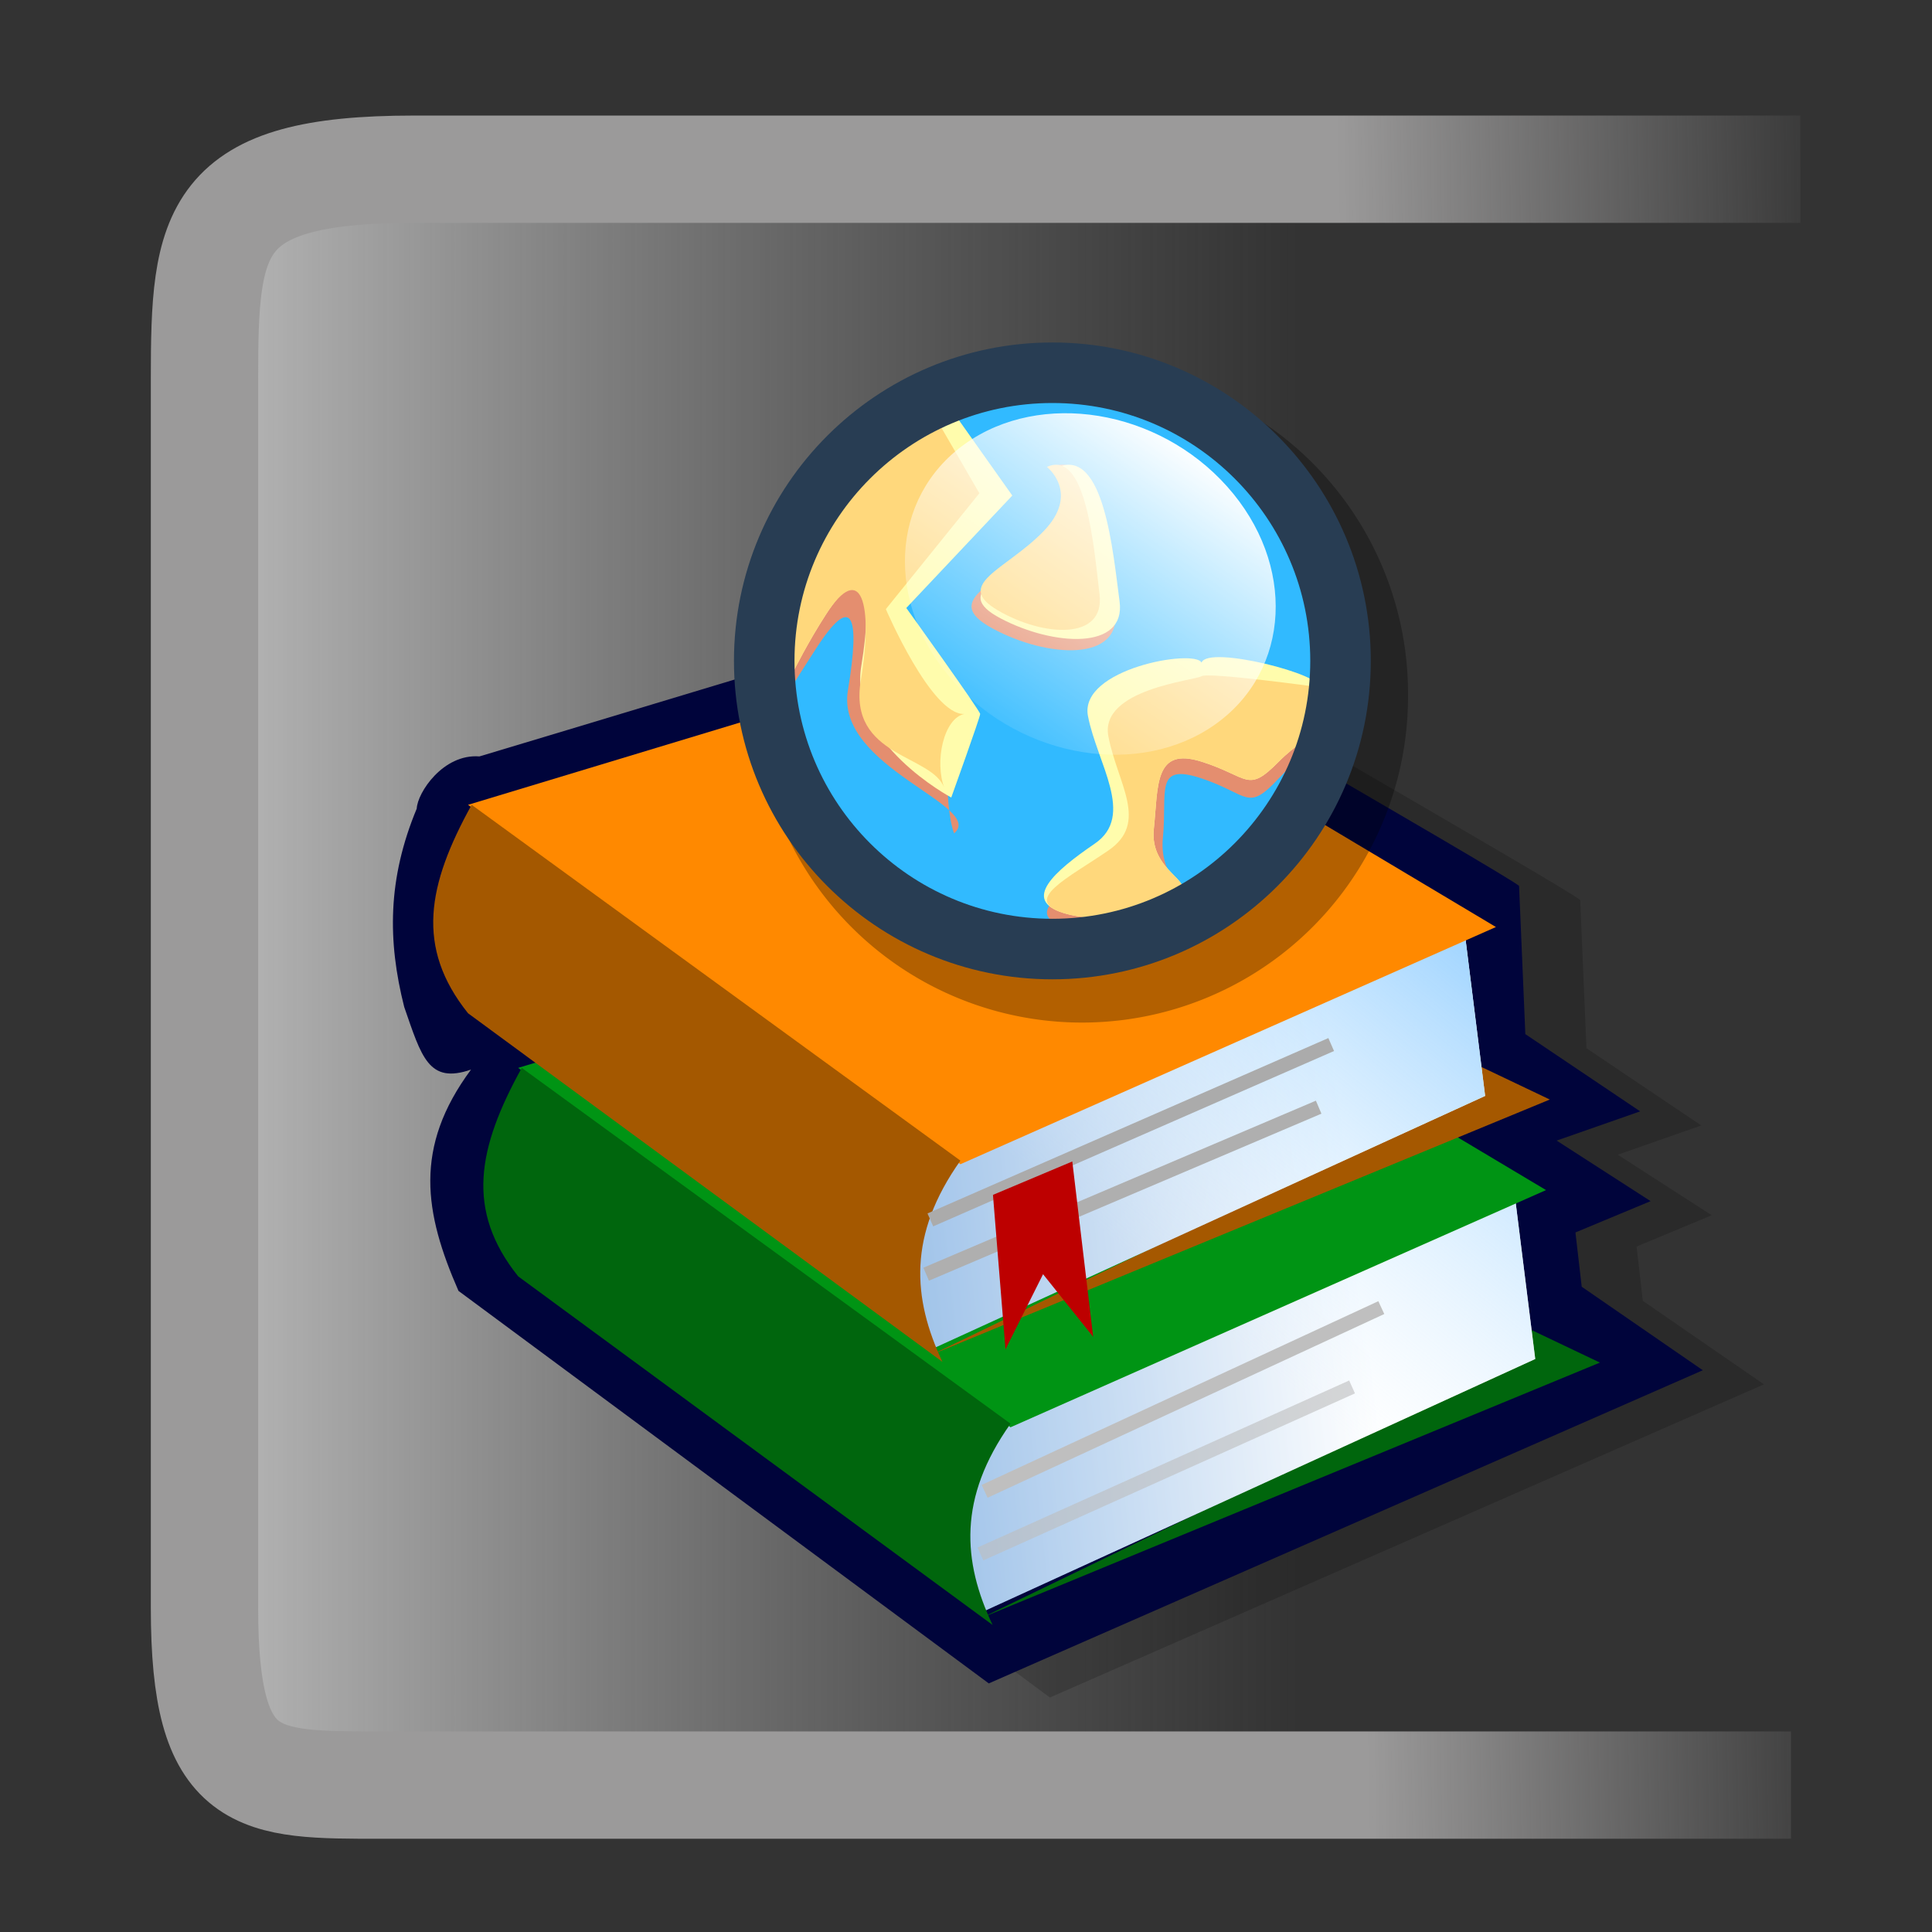 <?xml version="1.0" encoding="UTF-8" standalone="no"?>
<!-- Created with Sodipodi ("http://www.sodipodi.com/") -->
<svg
   xmlns:dc="http://purl.org/dc/elements/1.1/"
   xmlns:cc="http://creativecommons.org/ns#"
   xmlns:rdf="http://www.w3.org/1999/02/22-rdf-syntax-ns#"
   xmlns:svg="http://www.w3.org/2000/svg"
   xmlns="http://www.w3.org/2000/svg"
   xmlns:xlink="http://www.w3.org/1999/xlink"
   xmlns:sodipodi="http://sodipodi.sourceforge.net/DTD/sodipodi-0.dtd"
   xmlns:inkscape="http://www.inkscape.org/namespaces/inkscape"
   version="1.0"
   x="0"
   y="0"
   width="90"
   height="90"
   id="svg602"
   xml:space="preserve"
   sodipodi:version="0.32"
   sodipodi:docname="bookmark-toolbar.svg"
   sodipodi:docbase="/home/tweenk/dev/GartoonRedux/scalable/apps"
   inkscape:version="0.46+devel"
   inkscape:output_extension="org.inkscape.output.svg.inkscape"><rect width="100%" height="100%" fill="#333333" stroke="none"/><sodipodi:namedview
     id="base"
     inkscape:zoom="2.2833333"
     inkscape:cx="100.55367"
     inkscape:cy="70.245742"
     inkscape:window-width="795"
     inkscape:window-height="724"
     inkscape:window-x="114"
     inkscape:window-y="9"
     inkscape:current-layer="svg602"
     width="90px"
     height="90px"
     showgrid="false" /><defs
     id="defs604"><inkscape:perspective
       sodipodi:type="inkscape:persp3d"
       inkscape:vp_x="0 : 45 : 1"
       inkscape:vp_y="0 : 1000 : 0"
       inkscape:vp_z="90 : 45 : 1"
       inkscape:persp3d-origin="45 : 30 : 1"
       id="perspective27" /><linearGradient
       id="linearGradient5087"><stop
         style="stop-color:#9b9a9a;stop-opacity:1;"
         offset="0"
         id="stop5089" /><stop
         style="stop-color:#9b9a9a;stop-opacity:0;"
         offset="1"
         id="stop5091" /></linearGradient><linearGradient
       id="linearGradient3141"><stop
         style="stop-color:#c2c2c2;stop-opacity:1;"
         offset="0"
         id="stop3143" /><stop
         style="stop-color:#8f8f8f;stop-opacity:0;"
         offset="1"
         id="stop3145" /></linearGradient><linearGradient
       id="linearGradient12147"><stop
         style="stop-color:#ff933d;stop-opacity:1;"
         offset="0"
         id="stop12149" /><stop
         style="stop-color:#ffc93f;stop-opacity:1;"
         offset="1"
         id="stop12151" /></linearGradient><linearGradient
       id="linearGradient11160"><stop
         style="stop-color:#ffffff;stop-opacity:1;"
         offset="0"
         id="stop11162" /><stop
         style="stop-color:#c2c2c2;stop-opacity:1;"
         offset="1"
         id="stop11164" /></linearGradient><linearGradient
       inkscape:collect="always"
       xlink:href="#linearGradient3141"
       id="linearGradient3147"
       x1="4.836"
       y1="47.272"
       x2="58.339"
       y2="47.272"
       gradientUnits="userSpaceOnUse"
       gradientTransform="translate(2.19,-1.752)" /><linearGradient
       inkscape:collect="always"
       xlink:href="#linearGradient5087"
       id="linearGradient5093"
       x1="60.712"
       y1="42.454"
       x2="84.179"
       y2="42.016"
       gradientUnits="userSpaceOnUse"
       gradientTransform="translate(2.19,-1.752)" /><linearGradient
       y2="21.479"
       x2="68.36"
       y1="32.869"
       x1="28.252"
       spreadMethod="pad"
       gradientTransform="matrix(1.037,-1.811349e-6,3.827296e-7,0.964,2.057071e-6,1.075978e-6)"
       gradientUnits="userSpaceOnUse"
       id="linearGradient1115"
       xlink:href="#linearGradient584"
       inkscape:collect="always" /><linearGradient
       y2="95.557"
       x2="54.93"
       y1="97.851"
       x1="24.872"
       spreadMethod="pad"
       gradientTransform="matrix(1.204,0,0,0.831,0.248,5.95)"
       gradientUnits="userSpaceOnUse"
       id="linearGradient1094"
       xlink:href="#linearGradient660"
       inkscape:collect="always" /><linearGradient
       y2="83.432"
       x2="55.602"
       y1="65.408"
       x1="77.36"
       spreadMethod="pad"
       gradientTransform="matrix(1.204,0,0,0.831,0.248,5.95)"
       gradientUnits="userSpaceOnUse"
       id="linearGradient1093"
       xlink:href="#linearGradient666"
       inkscape:collect="always" /><linearGradient
       y2="95.557"
       x2="54.93"
       y1="97.851"
       x1="24.872"
       spreadMethod="pad"
       gradientTransform="matrix(1.204,0,0,0.831,0.248,5.95)"
       gradientUnits="userSpaceOnUse"
       id="linearGradient1092"
       xlink:href="#linearGradient660"
       inkscape:collect="always" /><linearGradient
       y2="83.432"
       x2="55.602"
       y1="65.408"
       x1="77.36"
       spreadMethod="pad"
       gradientTransform="matrix(1.204,0,0,0.831,0.248,5.95)"
       gradientUnits="userSpaceOnUse"
       id="linearGradient1091"
       xlink:href="#linearGradient666"
       inkscape:collect="always" /><defs
       id="defs654"><linearGradient
         id="linearGradient666"><stop
           id="stop667"
           offset="0"
           style="stop-color:#a6d7ff;stop-opacity:1;" /><stop
           id="stop668"
           offset="1"
           style="stop-color:#ffffff;stop-opacity:0.396;" /></linearGradient><linearGradient
         id="linearGradient660"><stop
           id="stop661"
           offset="0"
           style="stop-color:#3882d2;stop-opacity:1;" /><stop
           id="stop662"
           offset="1"
           style="stop-color:#ffffff;stop-opacity:1;" /></linearGradient><linearGradient
         spreadMethod="pad"
         gradientTransform="scale(1.204,0.831)"
         gradientUnits="userSpaceOnUse"
         y2="95.557"
         x2="54.93"
         y1="97.851"
         x1="24.872"
         id="linearGradient663"
         xlink:href="#linearGradient660" /><linearGradient
         spreadMethod="pad"
         gradientTransform="scale(1.204,0.831)"
         gradientUnits="userSpaceOnUse"
         y2="83.432"
         x2="55.602"
         y1="65.408"
         x1="77.36"
         id="linearGradient665"
         xlink:href="#linearGradient666" /></defs><inkscape:perspective
       id="perspective2551"
       inkscape:persp3d-origin="45 : 30 : 1"
       inkscape:vp_z="90 : 45 : 1"
       inkscape:vp_y="0 : 1000 : 0"
       inkscape:vp_x="0 : 45 : 1"
       sodipodi:type="inkscape:persp3d" /></defs><path
     style="opacity:1;color:#000000;fill:url(#linearGradient3147);fill-opacity:1;fill-rule:evenodd;stroke:url(#linearGradient5093);stroke-width:5;stroke-linecap:butt;stroke-linejoin:miter;marker:none;marker-start:none;marker-mid:none;marker-end:none;stroke-miterlimit:4;stroke-dasharray:none;stroke-dashoffset:0;stroke-opacity:1;visibility:visible;display:inline;overflow:visible;enable-background:accumulate"
     d="M 83.869,7.883 C 83.869,7.883 28.686,7.883 19.27,7.883 C 9.854,7.883 9.526,10.73 9.526,17.628 C 9.526,24.526 9.526,66.569 9.526,74.891 C 9.526,83.212 11.934,83.157 17.792,83.157 C 23.65,83.157 83.431,83.157 83.431,83.157"
     id="path2168" /><g
     transform="matrix(0.73,0,0,0.73,16.944,14.607)"
     id="g2212"><path
       style="font-size:12px;fill:#000000;fill-opacity:0.179;fill-rule:evenodd;stroke-width:1pt"
       d="m 11.279,29.16 c -2.309,-0.178 -3.952,2.309 -3.997,3.331 -1.865,4.485 -1.865,8.438 -0.799,12.657 1.11,3.198 1.554,4.929 4.263,3.997 -3.686,4.974 -2.975,9.148 -0.799,14.122 l 33.84,25.047 45.564,-19.984 -7.727,-5.329 -0.4,-3.464 4.796,-1.998 -5.995,-3.864 5.329,-1.865 -7.328,-4.93 -0.4,-9.459 c -0.933,-0.799 -29.577,-17.187 -31.842,-18.785 -2.531,0.933 -33.174,10.125 -34.506,10.525 z"
       id="path819"
       sodipodi:nodetypes="cccccccccccccccc" /><path
       style="font-size:12px;fill:#00043b;fill-rule:evenodd;stroke-width:1pt"
       d="m 7.379,28.26 c -2.309,-0.178 -3.952,2.309 -3.997,3.331 -1.865,4.485 -1.865,8.438 -0.799,12.657 1.11,3.197 1.554,4.929 4.263,3.997 -3.686,4.974 -2.975,9.148 -0.799,14.122 l 33.84,25.047 45.564,-19.984 -7.727,-5.329 -0.4,-3.464 4.796,-1.998 -5.995,-3.864 5.329,-1.865 -7.328,-4.93 -0.4,-9.459 c -0.933,-0.799 -29.577,-17.187 -31.842,-18.785 -2.531,0.933 -33.174,10.125 -34.506,10.525 z"
       id="path690"
       sodipodi:nodetypes="cccccccccccccccc" /><path
       style="font-size:12px;fill:#00660d;fill-rule:evenodd;stroke-width:1pt"
       d="m 39.439,83.225 35.089,-16.971 -5.275,-3.899 9.632,4.587 z"
       id="path657"
       sodipodi:nodetypes="ccccc" /><path
       style="font-size:12px;fill:url(#linearGradient1094);fill-rule:evenodd;stroke-width:1pt"
       d="m 38.063,68.318 -2.523,10.779 4.128,3.669 35.089,-16.054 -1.376,-11.008 z"
       id="path659" /><path
       style="font-size:12px;fill:url(#linearGradient1093);fill-rule:evenodd;stroke-width:1pt"
       d="m 38.063,68.318 -2.523,10.779 4.128,3.669 35.089,-16.054 -1.376,-11.008 z"
       id="path664" /><path
       style="font-size:12px;fill:#009414;fill-rule:evenodd;stroke-width:1pt"
       d="m 9.855,48.136 31.42,22.934 34.172,-15.136 -30.731,-18.347 z"
       id="path655" /><path
       style="font-size:12px;fill:#00660d;fill-rule:evenodd;stroke-width:1pt"
       d="m 10.084,48.136 c -2.829,5.122 -3.593,9.097 -0.229,13.302 l 30.273,22.246 c -1.911,-4.052 -2.217,-8.103 1.147,-12.843 z"
       id="path656"
       sodipodi:nodetypes="ccccc" /><path
       style="font-size:12px;fill:#a55800;fill-rule:evenodd;stroke-width:1pt"
       d="m 36.242,66.438 35.089,-16.971 -5.275,-3.899 9.632,4.587 z"
       id="path680"
       sodipodi:nodetypes="ccccc" /><path
       style="font-size:12px;fill:url(#linearGradient1092);fill-rule:evenodd;stroke-width:1pt"
       d="m 34.866,51.531 -2.523,10.779 4.128,3.669 35.089,-16.054 -1.376,-11.008 z"
       id="path681" /><path
       style="font-size:12px;fill:url(#linearGradient1091);fill-rule:evenodd;stroke-width:1pt"
       d="m 34.866,51.531 -2.523,10.779 4.128,3.669 35.089,-16.054 -1.376,-11.008 z"
       id="path682" /><path
       style="font-size:12px;fill:#ff8900;fill-rule:evenodd;stroke-width:1pt"
       d="m 6.657,31.349 31.42,22.934 34.172,-15.136 -30.732,-18.347 z"
       id="path683" /><path
       style="font-size:12px;fill:#a45800;fill-rule:evenodd;stroke-width:1pt"
       d="m 6.886,31.349 c -2.829,5.122 -3.593,9.097 -0.229,13.302 l 30.273,22.246 c -1.911,-4.052 -2.217,-8.103 1.147,-12.843 z"
       id="path684"
       sodipodi:nodetypes="ccccc" /><path
       style="font-size:12px;fill:none;stroke:#ababab;stroke-width:0.902"
       d="m 36.157,57.837 25.58,-11.191"
       id="path685" /><path
       style="font-size:12px;fill:none;stroke:#afafaf;stroke-width:0.902"
       d="m 35.89,61.301 25.047,-10.658"
       id="path686" /><path
       style="font-size:12px;fill:none;stroke:#bfbfbf;stroke-width:0.902"
       d="m 39.621,75.157 25.314,-11.724"
       id="path687" /><path
       style="font-size:12px;fill:none;stroke:#bdbdbd;stroke-width:0.902;stroke-opacity:0.607"
       d="m 39.354,79.154 23.715,-10.658"
       id="path688" /><path
       style="font-size:12px;fill:#bd0000;fill-rule:evenodd;stroke-width:1pt"
       d="m 40.153,56.239 0.799,9.859 2.398,-4.796 3.198,3.997 -1.332,-11.191 z"
       id="path689" /><g
       id="g1095"
       transform="matrix(0.494,0,0,0.494,22.733,0.567)"><defs
         id="defs571"><linearGradient
           id="linearGradient584"><stop
             style="stop-color:#ffffff;stop-opacity:0;"
             offset="0"
             id="stop585" /><stop
             style="stop-color:#ffffff;stop-opacity:1;"
             offset="1"
             id="stop586" /></linearGradient></defs><sodipodi:namedview
         id="namedview1101" /><path
         sodipodi:type="arc"
         style="font-size:12px;fill:none;stroke:#000000;stroke-width:8.5;stroke-opacity:0.3"
         id="path589"
         d="m 83.824,45.391 a 40.46,40.46 0 1 1 -80.919,0 40.46,40.46 0 1 1 80.919,0 z"
         sodipodi:cx="43.364311"
         sodipodi:cy="45.390781"
         sodipodi:rx="40.459526"
         sodipodi:ry="40.459522"
         transform="matrix(0.942,0,0,0.942,5.916,5.375)" /><path
         sodipodi:type="arc"
         style="font-size:12px;fill:#31baff;fill-rule:evenodd;stroke-width:1pt"
         id="path573"
         d="m 83.824,45.391 a 40.46,40.46 0 1 1 -80.919,0 40.46,40.46 0 1 1 80.919,0 z"
         sodipodi:cx="43.364311"
         sodipodi:cy="45.390781"
         sodipodi:rx="40.459526"
         sodipodi:ry="40.459522"
         transform="matrix(0.846,0,0,0.846,6.256,5.738)" /><path
         style="font-size:12px;fill:#e48e6f;fill-rule:evenodd;stroke-width:1pt"
         d="m 28.507,13.428 5,8.639 -12.08,14.964 c 0,0 5.877,13.719 10.131,13.547 -2.641,0.562 -2.636,11.904 -1.316,15.425 4.135,-3.571 -15.375,-8.517 -13.715,-18.477 1.66,-9.959 0.486,-12.51 -4.079,-5.455 -4.565,7.054 -5.395,8.922 -4.98,5.602 0.415,-3.32 -1.006,-27.895 21.038,-34.245 z"
         id="path576"
         sodipodi:nodetypes="ccccccccc" /><path
         style="font-size:12px;fill:#fffcac;fill-rule:evenodd;stroke-width:1pt"
         d="m 30.708,12.401 7.054,9.959 -13.694,14.524 c 0,0 9.544,13.279 9.544,13.694 0,0.415 -3.735,10.789 -3.735,10.789 0,0 -13.279,-7.054 -11.619,-17.014 1.66,-9.959 0,-13.694 -4.565,-6.639 -4.565,7.054 -6.64,13.279 -6.225,9.959 0.415,-3.32 2.075,-31.123 23.238,-35.272 z"
         id="path574" /><path
         style="font-size:12px;fill:#ffd87c;fill-rule:evenodd;stroke-width:1pt"
         d="m 28.507,13.428 5,8.639 -12.08,14.964 c 0,0 5.877,13.719 10.131,13.547 -2.641,0.562 -3.881,6.094 -2.561,9.616 -1.467,-4.401 -12.47,-3.953 -10.81,-13.912 1.66,-9.959 0.071,-15.622 -4.494,-8.568 -4.565,7.054 -6.64,13.279 -6.225,9.959 0.415,-3.32 -1.006,-27.895 21.038,-34.245 z"
         id="path575"
         sodipodi:nodetypes="ccccccccc" /><path
         style="font-size:12px;fill:#e48e6f;fill-rule:evenodd;stroke-width:1pt"
         d="m 42.84,18.697 c 0,0 5.282,3.815 -0.587,9.39 -5.869,5.575 -14.085,7.629 -7.042,11.444 7.042,3.815 16.725,4.401 15.845,-2.347 -0.88,-6.749 -2.054,-21.127 -8.216,-18.486 z"
         id="path577" /><path
         style="font-size:12px;fill:#fffbaa;fill-rule:evenodd;stroke-width:1pt"
         d="m 42.84,18.697 c 0,0 5.282,3.815 -0.587,9.39 -5.869,5.575 -14.085,7.629 -7.042,11.444 7.042,3.815 16.725,4.401 15.845,-2.347 -0.88,-6.749 -2.054,-21.127 -8.216,-18.486 z"
         id="path578"
         transform="matrix(0.968,0,0,0.939,2.198,1.125)" /><path
         style="font-size:12px;fill:#ffd87c;fill-rule:evenodd;stroke-width:1pt"
         d="m 42.84,18.697 c 0,0 5.282,3.815 -0.587,9.39 -5.869,5.575 -14.085,7.629 -7.042,11.444 7.042,3.815 16.725,4.401 15.845,-2.347 -0.88,-6.749 -2.054,-21.127 -8.216,-18.486 z"
         id="path579"
         transform="matrix(0.827,0,0,0.89,6.808,2.025)" /><path
         style="font-size:12px;fill:#e48e6f;fill-rule:evenodd;stroke-width:1pt"
         d="m 77.171,47.16 c 0,0 -14.085,-2.054 -14.965,-1.467 -0.88,0.587 -13.204,1.761 -12.03,8.216 1.174,6.455 5.282,11.737 0,15.552 -5.282,3.814 -11.15,6.749 -5.869,8.509 5.282,1.76 12.617,-0.293 14.965,-2.348 2.347,-2.054 -2.641,-3.228 -2.054,-9.096 0.587,-5.869 -1.174,-9.683 4.988,-7.629 6.162,2.054 5.869,4.402 9.976,0 4.108,-4.401 7.629,-5.575 4.988,-11.737 z"
         id="path580" /><path
         style="font-size:12px;fill:#fffcac;fill-rule:evenodd;stroke-width:1pt"
         d="m 77.171,47.16 c 1.174,-1.55 -14.085,-5.773 -14.965,-3.327 -0.88,-1.893 -15.845,0.831 -14.671,7.286 1.174,6.455 6.162,13.597 0.88,17.411 -5.282,3.814 -9.39,7.679 -4.108,9.439 5.282,1.76 12.617,-0.293 14.965,-2.348 2.347,-2.054 -3.814,-3.228 -3.228,-9.096 0.587,-5.869 0,-11.233 6.162,-9.179 6.162,2.054 5.869,4.402 9.976,0 4.108,-4.401 7.629,-4.025 4.988,-10.187 z"
         id="path582"
         transform="matrix(1,0,0,0.947,0,2.428)"
         sodipodi:nodetypes="cccccccccc" /><path
         style="font-size:12px;fill:#ffd87c;fill-rule:evenodd;stroke-width:1pt"
         d="m 77.171,47.16 c 0,0 -14.085,-2.054 -14.965,-1.467 -0.88,0.587 -13.204,1.761 -12.03,8.216 1.174,6.455 5.282,11.737 0,15.552 -5.282,3.814 -11.15,6.749 -5.869,8.509 5.282,1.76 12.617,-0.293 14.965,-2.348 2.347,-2.054 -3.814,-3.228 -3.228,-9.096 0.587,-5.869 0,-11.233 6.162,-9.179 6.162,2.054 5.869,4.402 9.976,0 4.108,-4.401 7.629,-4.025 4.988,-10.187 z"
         id="path581"
         transform="matrix(1,0,0,0.947,0,2.428)"
         sodipodi:nodetypes="cccccccccc" /><path
         transform="matrix(0.92,0,0,0.92,3.044,1.961)"
         style="font-size:12px;fill:none;stroke:#283d53;stroke-width:8.5"
         d="m 83.824,45.391 c 0,22.334 -18.126,40.459 -40.459,40.459 -22.334,0 -40.46,-18.126 -40.46,-40.459 0,-22.334 18.126,-40.46 40.46,-40.46 22.334,0 40.459,18.126 40.459,40.46 z"
         id="path654" /><path
         transform="matrix(0.934,-0.665,0.918,1.029,-29.84,37.883)"
         style="font-size:12px;fill:url(#linearGradient1115);fill-rule:evenodd;stroke-width:1pt"
         d="m 72.183,30.434 c 0,9.718 -8.479,17.606 -18.926,17.606 -10.447,0 -18.926,-7.887 -18.926,-17.606 0,-9.718 8.479,-17.606 18.926,-17.606 10.447,0 18.926,7.887 18.926,17.606 z"
         id="path588" /></g></g></svg>